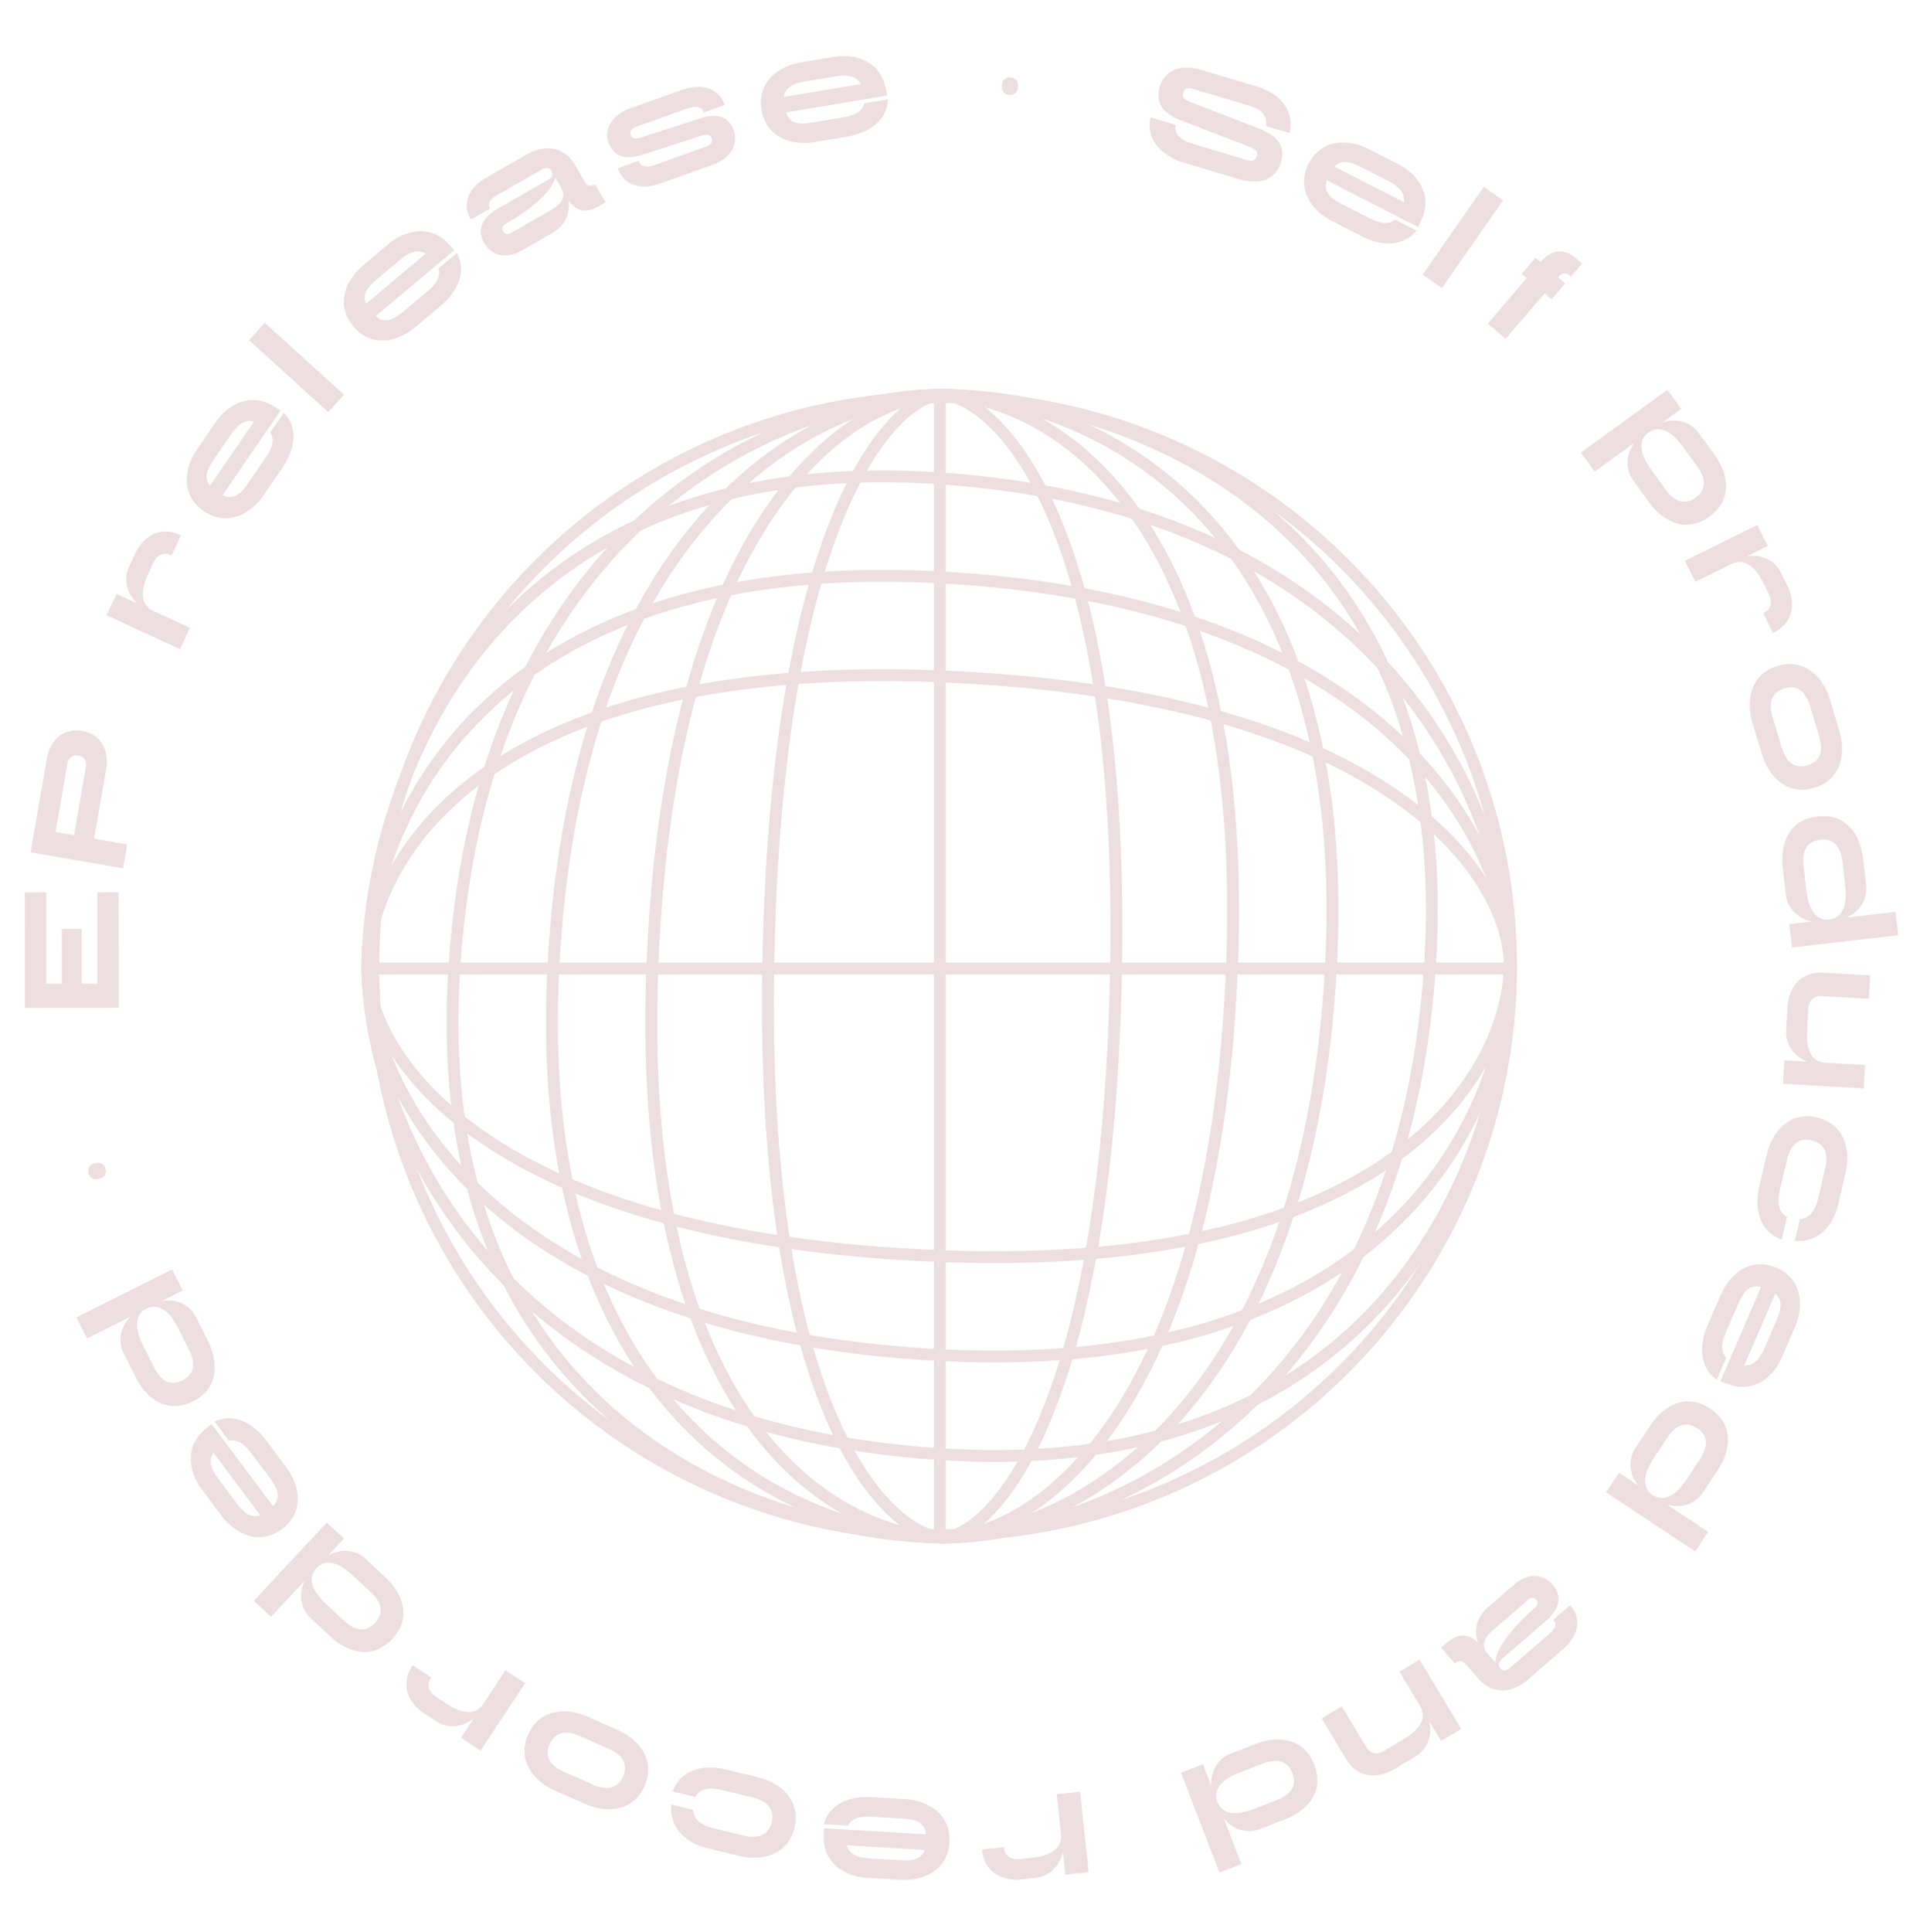 <svg width="162" height="163" viewBox="0 0 162 163" fill="none" xmlns="http://www.w3.org/2000/svg">

  <style>
    @keyframes rotate {
      0% {
        transform: rotate(360deg);
      }
      100% {
        transform: rotate(0deg);
      }
    }

    #globe {
      height: 100%;
      width: 100%;
    }

    #text {
      transform-origin: center center;
      animation-name: rotate;
      animation-duration: 6s;
      animation-direction: forward;
      animation-iteration-count: infinite;
      animation-timing-function: linear;
    }

  </style>
<g id="globe">
      <path
        d="M79.497 129.701C75.106 129.501 64.109 119.522 64.827 81.201C65.546 42.88 75.705 33.299 79.497 33.299"
        stroke="#eddedf"
      />
      <path
        d="M79.497 129.701C70.745 129.501 53.6 120.12 55.032 81.799C56.464 43.478 71.938 33.299 79.497 33.299"
        stroke="#eddedf"
      />
      <path
        d="M79.497 129.701C67.757 129.501 44.757 120.12 46.678 81.799C48.599 43.478 69.358 33.299 79.497 33.299"
        stroke="#eddedf"
      />
      <path
        d="M79.497 129.701C64.769 129.501 35.914 120.12 38.324 81.799C40.734 43.478 66.777 33.299 79.497 33.299"
        stroke="#eddedf"
      />
      <path
        d="M79.497 33.299C83.888 33.499 94.886 43.478 94.167 81.799C93.449 120.12 83.289 129.701 79.497 129.701"
        stroke="#eddedf"
      />
      <path
        d="M79.497 33.299C88.249 33.499 105.394 42.88 103.962 81.201C102.53 119.522 87.055 129.701 79.497 129.701"
        stroke="#eddedf"
      />
      <path
        d="M79.497 33.299C91.237 33.499 114.237 42.88 112.316 81.201C110.395 119.522 89.636 129.701 79.497 129.701"
        stroke="#eddedf"
      />
      <path
        d="M79.497 33.299C94.226 33.499 123.08 42.88 120.67 81.201C118.26 119.522 92.217 129.701 79.497 129.701"
        stroke="#eddedf"
      />
      <line
        x1="79.296"
        y1="130"
        x2="79.296"
        y2="33.599"
        stroke="#eddedf"
      />
      <path
        d="M127.398 81.5C127.198 90.252 117.818 107.397 79.497 105.965C41.176 104.533 30.997 89.058 30.997 81.5"
        stroke="#eddedf"
      />
      <path
        d="M127.398 81.5C127.198 93.24 117.818 116.24 79.497 114.319C41.176 112.398 30.997 91.639 30.997 81.5"
        stroke="#eddedf"
      />
      <path
        d="M127.4 81.5C127.2 96.228 117.82 125.083 79.499 122.673C41.178 120.263 30.998 94.22 30.998 81.5"
        stroke="#eddedf"
      />
      <path
        d="M30.997 81.5C31.196 72.748 40.577 55.603 78.898 57.035C117.219 58.467 127.398 73.942 127.398 81.5"
        stroke="#eddedf"
      />
      <path
        d="M30.997 81.5C31.196 69.76 40.577 46.76 78.898 48.681C117.219 50.602 127.398 71.361 127.398 81.5"
        stroke="#eddedf"
      />
      <path
        d="M30.996 81.5C31.196 66.772 40.577 37.917 78.897 40.327C117.218 42.737 127.397 68.78 127.397 81.5"
        stroke="#eddedf"
      />
      <line
        x1="127.698"
        y1="81.701"
        x2="31.297"
        y2="81.701"
        stroke="#eddedf"
      />
      <circle cx="79.498" cy="81.5" r="48" stroke="#eddedf" />
    </g>
    <g id="text">
      <path
        d="M2.091 75.279L2.099 85.025L10.019 85.019L10.011 75.273L8.207 75.274L8.213 82.974L6.893 82.975L6.889 78.355L5.217 78.357L5.221 82.977L3.901 82.978L3.895 75.278L2.091 75.279Z"
        fill="#eddedf"
      />
      <path
        d="M3.953 63.985L2.581 71.897L10.385 73.25L10.735 71.234L7.938 70.749L8.961 64.853C9.192 63.52 8.712 61.974 6.934 61.666C5.157 61.358 4.185 62.652 3.953 63.985ZM7.247 64.69L6.247 70.456L4.687 70.185L5.687 64.419C5.766 63.964 6.079 63.639 6.61 63.731C7.141 63.823 7.326 64.235 7.247 64.69Z"
        fill="#eddedf"
      />
      <path
        d="M11.388 46.725L10.88 47.823C10.46 48.732 10.566 49.944 11.585 50.912L9.827 50.1L8.996 51.897L15.187 54.76L16.018 52.962L12.922 51.531C11.814 51.019 11.87 49.772 12.484 48.444L12.899 47.545C13.209 46.876 13.704 46.487 14.482 46.847L15.267 45.15C13.37 44.273 12.007 45.387 11.388 46.725Z"
        fill="#eddedf"
      />
      <path
        d="M22.806 36.478C23.174 37.09 23.004 37.747 22.426 38.591L20.922 40.787C20.207 41.831 19.611 42.156 18.78 41.773L23.671 34.631L23.072 34.26C21.085 33.033 19.179 34.181 18.222 35.579L16.606 37.938C15.531 39.509 15.225 41.766 17.195 43.114C19.164 44.463 21.158 43.362 22.233 41.792L23.849 39.432C24.8 38.044 25.254 36.155 23.95 34.808L22.806 36.478ZM18.017 38.798L19.521 36.602C20.087 35.776 20.684 35.371 21.438 35.555L17.715 40.991C17.232 40.393 17.365 39.751 18.017 38.798Z"
        fill="#eddedf"
      />
      <path
        d="M22.343 27.235L21.013 28.702L27.695 34.76L29.025 33.293L22.343 27.235Z"
        fill="#eddedf"
      />
      <path
        d="M36.998 22.646C37.188 23.334 36.848 23.921 36.065 24.579L34.026 26.291C33.057 27.104 32.396 27.257 31.698 26.666L38.328 21.099L37.85 20.581C36.266 18.866 34.122 19.46 32.824 20.549L30.634 22.388C29.177 23.612 28.276 25.704 29.811 27.532C31.346 29.36 33.562 28.835 35.02 27.611L37.21 25.772C38.499 24.69 39.443 22.992 38.548 21.345L36.998 22.646ZM31.762 23.595L33.801 21.883C34.568 21.24 35.251 21.01 35.929 21.39L30.883 25.626C30.577 24.921 30.878 24.338 31.762 23.595Z"
        fill="#eddedf"
      />
      <path
        d="M49.319 15.304L48.552 13.968C47.513 12.155 45.756 12.275 44.477 13.008L40.984 15.011C39.801 15.69 38.845 16.986 39.726 18.522L41.349 17.592C41.091 17.143 41.372 16.793 41.849 16.519L45.742 14.286C46.076 14.095 46.348 14.104 46.528 14.419C46.709 14.734 46.58 14.973 46.246 15.164L42.038 17.577C40.272 18.59 40.41 19.715 40.864 20.507C41.384 21.414 42.497 22.005 44.062 21.108L46.514 19.702C47.85 18.936 48.103 17.827 47.961 16.894C48.553 17.772 49.396 18.049 50.522 17.403L51.095 17.075L50.219 15.548C49.876 15.745 49.559 15.724 49.319 15.304ZM46.623 17.636L43.035 19.693C42.844 19.803 42.585 19.749 42.454 19.52C42.322 19.291 42.407 19.039 42.598 18.93C44.735 17.704 46.725 16.044 46.835 14.953L47.388 15.917C47.76 16.566 47.368 17.209 46.623 17.636Z"
        fill="#eddedf"
      />
      <path
        d="M55.709 15.478L60.163 13.888C61.696 13.34 62.311 12.116 61.911 10.998C61.527 9.92 60.623 9.483 59.117 9.975L54.006 11.624C53.639 11.743 53.336 11.711 53.218 11.38C53.099 11.048 53.31 10.821 53.673 10.692L58.003 9.146C58.635 8.92 59.189 8.933 59.388 9.492L61.149 8.864C60.554 7.196 58.896 7.098 57.559 7.576L53.105 9.166C51.913 9.591 50.876 10.709 51.338 12.004C51.767 13.206 52.786 13.508 54.117 13.079L59.259 11.419C59.625 11.3 59.928 11.332 60.05 11.674C60.169 12.005 59.958 12.232 59.595 12.362L55.244 13.915C54.623 14.137 54.079 14.121 53.88 13.561L52.118 14.19C52.714 15.858 54.351 15.962 55.709 15.478Z"
        fill="#eddedf"
      />
      <path
        d="M72.925 8.716C72.738 9.405 72.147 9.737 71.138 9.905L68.512 10.343C67.264 10.551 66.617 10.347 66.317 9.482L74.856 8.059L74.708 7.37C74.216 5.088 72.067 4.509 70.397 4.788L67.576 5.258C65.698 5.571 63.859 6.914 64.251 9.269C64.644 11.623 66.819 12.298 68.697 11.985L71.518 11.515C73.178 11.238 74.854 10.256 74.921 8.383L72.925 8.716ZM67.933 6.871L70.559 6.433C71.547 6.269 72.252 6.419 72.642 7.09L66.143 8.173C66.239 7.41 66.794 7.061 67.933 6.871Z"
        fill="#eddedf"
      />
      <path
        d="M84.536 7.224C84.552 6.953 84.629 6.767 84.768 6.665C84.906 6.563 85.067 6.518 85.25 6.529C85.44 6.54 85.598 6.605 85.723 6.722C85.856 6.84 85.914 7.035 85.897 7.306C85.882 7.569 85.801 7.755 85.655 7.864C85.516 7.973 85.351 8.022 85.161 8.011C84.978 8 84.824 7.932 84.699 7.807C84.575 7.682 84.52 7.488 84.536 7.224Z"
        fill="#eddedf"
      />
      <path
        d="M99.826 7.83C99.936 7.461 100.216 7.372 100.595 7.485L105.423 8.924C106.34 9.198 106.978 9.675 106.81 10.624L108.813 11.221C109.285 9.1 107.712 7.793 106.025 7.29L101.376 5.904C99.637 5.386 98.269 5.93 97.867 7.28C97.418 8.787 98.28 9.63 99.598 10.137L105.539 12.425C105.951 12.583 106.16 12.806 106.053 13.164C105.943 13.533 105.661 13.633 105.26 13.513L100.664 12.143C99.726 11.863 99.05 11.397 99.193 10.533L97.084 9.905C96.635 11.951 98.249 13.236 99.957 13.745L104.489 15.097C106.44 15.678 107.672 15.047 108.071 13.709C108.508 12.243 107.681 11.4 106.208 10.834L100.32 8.562C99.929 8.411 99.72 8.188 99.826 7.83Z"
        fill="#eddedf"
      />
      <path
        d="M117.714 18.53C117.154 18.972 116.481 18.888 115.57 18.422L113.2 17.21C112.074 16.634 111.676 16.084 111.949 15.211L119.657 19.153L119.948 18.511C120.912 16.385 119.531 14.64 118.022 13.869L115.476 12.567C113.782 11.7 111.504 11.684 110.417 13.809C109.33 15.934 110.676 17.772 112.371 18.639L114.917 19.941C116.415 20.707 118.347 20.917 119.516 19.451L117.714 18.53ZM114.803 14.076L117.173 15.288C118.064 15.744 118.542 16.284 118.456 17.056L112.59 14.056C113.121 13.499 113.775 13.55 114.803 14.076Z"
        fill="#eddedf"
      />
      <path
        d="M126.822 16.893L125.197 15.761L120.04 23.161L121.664 24.293L126.822 16.893Z"
        fill="#eddedf"
      />
      <path
        d="M132.559 23.319L133.489 22.232L132.987 21.803C131.985 20.945 130.935 20.987 129.969 22.115L129.551 21.757L128.406 23.094L128.824 23.452L125.533 27.296L127.037 28.583L130.328 24.74L130.913 25.24L132.058 23.904L131.456 23.388C131.842 22.937 132.174 22.989 132.559 23.319Z"
        fill="#eddedf"
      />
      <path
        d="M133.387 38.179L134.549 39.782L137.897 37.354C137.085 38.5 137.215 39.71 137.802 40.521L139.159 42.391C140.276 43.931 142.21 45.043 144.231 43.577C146.252 42.111 145.797 39.928 144.68 38.387L143.323 36.517C142.736 35.707 141.626 35.207 140.284 35.623L141.851 34.487L140.689 32.884L133.387 38.179ZM139.292 39.577C138.433 38.392 138.129 37.186 139.091 36.489C140.052 35.791 141.104 36.455 141.963 37.639L143.19 39.331C143.875 40.275 144.075 41.244 143.069 41.974C142.062 42.704 141.203 42.212 140.519 41.269L139.292 39.577Z"
        fill="#eddedf"
      />
      <path
        d="M150.805 49.386L150.268 48.302C149.823 47.405 148.812 46.727 147.419 46.914L149.154 46.054L148.275 44.281L142.164 47.309L143.043 49.083L146.099 47.569C147.193 47.027 148.129 47.851 148.779 49.162L149.219 50.049C149.546 50.71 149.539 51.339 148.77 51.72L149.6 53.396C151.473 52.468 151.46 50.707 150.805 49.386Z"
        fill="#eddedf"
      />
      <path
        d="M155.206 61.698L154.381 58.96C153.831 57.138 152.265 55.485 149.979 56.174C147.694 56.863 147.302 59.106 147.851 60.928L148.676 63.667C149.226 65.489 150.793 67.142 153.078 66.453C155.363 65.764 155.755 63.52 155.206 61.698ZM150.33 63.053L149.568 60.526C149.231 59.409 149.361 58.428 150.551 58.069C151.741 57.711 152.391 58.457 152.727 59.573L153.489 62.101C153.826 63.217 153.697 64.198 152.506 64.557C151.316 64.916 150.666 64.17 150.33 63.053Z"
        fill="#eddedf"
      />
      <path
        d="M157.191 72.386C156.972 70.496 155.832 68.579 153.351 68.866C150.871 69.152 150.197 71.279 150.416 73.169L150.681 75.464C150.796 76.458 151.518 77.438 152.892 77.733L150.969 77.955L151.196 79.922L160.157 78.887L159.929 76.92L155.821 77.395C157.091 76.794 157.571 75.675 157.456 74.681L157.191 72.386ZM152.177 73.076C152.043 71.918 152.344 70.975 153.579 70.833C154.813 70.69 155.321 71.539 155.455 72.698L155.695 74.774C155.863 76.227 155.537 77.427 154.356 77.564C153.176 77.7 152.585 76.606 152.417 75.153L152.177 73.076Z"
        fill="#eddedf"
      />
      <path
        d="M157.368 89.834L153.963 89.638C152.777 89.57 152.382 88.39 152.466 86.93L152.569 85.15C152.607 84.481 152.912 83.98 153.735 84.028L157.689 84.255L157.803 82.278L153.849 82.051C151.763 81.931 150.903 83.468 150.818 84.939L150.703 86.938C150.645 87.938 151.189 89.026 152.492 89.553L150.559 89.442L150.445 91.419L157.254 91.811L157.368 89.834Z"
        fill="#eddedf"
      />
      <path
        d="M150.781 102.643C150.022 102.263 149.943 101.397 150.176 100.401L150.778 97.83C151.044 96.695 151.646 95.909 152.856 96.193C154.066 96.476 154.257 97.447 153.991 98.583L153.394 101.132C153.171 102.085 152.714 102.78 151.867 102.83L151.435 104.672C153.53 104.846 154.701 103.268 155.083 101.64L155.73 98.877C156.164 97.024 155.632 94.809 153.308 94.265C150.984 93.721 149.524 95.469 149.09 97.322L148.437 100.106C148.036 101.82 148.352 103.848 150.329 104.571L150.781 102.643Z"
        fill="#eddedf"
      />
      <path
        d="M145.654 114.533C145.176 114.003 145.217 113.326 145.623 112.387L146.679 109.943C147.181 108.782 147.703 108.349 148.592 108.565L145.159 116.512L145.818 116.761C148.003 117.585 149.654 116.093 150.325 114.538L151.46 111.913C152.215 110.166 152.083 107.892 149.891 106.945C147.7 105.999 145.954 107.461 145.199 109.208L144.065 111.833C143.397 113.378 143.314 115.319 144.852 116.391L145.654 114.533ZM149.91 111.339L148.854 113.783C148.457 114.702 147.949 115.213 147.173 115.178L149.787 109.129C150.376 109.623 150.368 110.279 149.91 111.339Z"
        fill="#eddedf"
      />
      <path
        d="M144.952 123.988C146.004 122.402 146.368 120.201 144.287 118.821C142.206 117.441 140.32 118.632 139.269 120.218L137.992 122.143C137.439 122.978 137.359 124.192 138.219 125.304L136.606 124.234L135.511 125.884L143.028 130.869L144.123 129.219L140.676 126.933C142.034 127.293 143.122 126.747 143.675 125.913L144.952 123.988ZM140.675 121.283C141.319 120.311 142.157 119.784 143.193 120.471C144.228 121.158 144.069 122.135 143.425 123.107L142.269 124.848C141.461 126.068 140.437 126.775 139.447 126.118C138.457 125.462 138.711 124.244 139.519 123.025L140.675 121.283Z"
        fill="#eddedf"
      />
      <path
        d="M123.686 140.391L124.693 141.555C126.061 143.136 127.762 142.681 128.877 141.717L131.922 139.083C132.953 138.19 133.643 136.735 132.484 135.396L131.07 136.619C131.408 137.01 131.2 137.408 130.784 137.768L127.391 140.705C127.099 140.957 126.831 141 126.594 140.725C126.356 140.451 126.437 140.192 126.728 139.94L130.397 136.765C131.936 135.434 131.585 134.356 130.987 133.665C130.303 132.875 129.098 132.507 127.734 133.688L125.596 135.537C124.431 136.545 124.396 137.681 124.714 138.57C123.965 137.822 123.084 137.711 122.102 138.56L121.603 138.992L122.755 140.323C123.054 140.064 123.369 140.025 123.686 140.391ZM125.885 137.586L129.012 134.88C129.179 134.736 129.443 134.739 129.616 134.939C129.789 135.138 129.754 135.401 129.588 135.545C127.725 137.157 126.09 139.168 126.191 140.26L125.464 139.419C124.974 138.854 125.236 138.147 125.885 137.586Z"
        fill="#eddedf"
      />
      <path
        d="M117.65 149.23L119.442 148.154C120.3 147.639 120.894 146.577 120.595 145.204L121.592 146.863L123.289 145.844L119.779 139.997L118.081 141.016L119.836 143.94C120.448 144.958 119.696 145.949 118.441 146.702L116.838 147.665C116.263 148.01 115.678 148.041 115.253 147.333L113.215 143.938L111.517 144.958L113.556 148.353C114.632 150.144 116.386 149.989 117.65 149.23Z"
        fill="#eddedf"
      />
      <path
        d="M108.444 153.458C110.22 152.773 111.79 151.188 110.891 148.859C109.992 146.529 107.765 146.41 105.989 147.095L103.834 147.926C102.9 148.286 102.133 149.231 102.191 150.635L101.494 148.829L99.647 149.541L102.894 157.957L104.741 157.244L103.252 153.385C104.152 154.465 105.355 154.649 106.289 154.289L108.444 153.458ZM106.52 148.776C107.608 148.357 108.596 148.412 109.043 149.571C109.491 150.731 108.796 151.435 107.708 151.855L105.758 152.607C104.393 153.134 103.149 153.119 102.722 152.01C102.294 150.902 103.205 150.055 104.57 149.529L106.52 148.776Z"
        fill="#eddedf"
      />
      <path
        d="M86.19 158.531L87.394 158.402C88.389 158.295 89.374 157.581 89.681 156.21L89.887 158.135L91.856 157.924L91.129 151.143L89.16 151.354L89.524 154.744C89.654 155.958 88.556 156.552 87.101 156.708L86.117 156.813C85.384 156.892 84.796 156.667 84.704 155.814L82.845 156.013C83.068 158.091 84.725 158.688 86.19 158.531Z"
        fill="#eddedf"
      />
      <path
        d="M71.531 154.006C71.867 153.376 72.518 153.184 73.539 153.246L76.196 153.407C77.459 153.484 78.044 153.828 78.143 154.737L69.502 154.214L69.492 154.918C69.461 157.253 71.425 158.298 73.116 158.4L75.971 158.573C77.87 158.688 79.964 157.79 80.108 155.408C80.252 153.025 78.283 151.881 76.384 151.766L73.529 151.593C71.849 151.491 69.995 152.073 69.511 153.884L71.531 154.006ZM75.983 156.921L73.326 156.76C72.327 156.699 71.673 156.395 71.442 155.654L78.019 156.052C77.755 156.775 77.136 156.991 75.983 156.921Z"
        fill="#eddedf"
      />
      <path
        d="M58.676 151.583C59.063 150.828 59.93 150.756 60.924 150.997L63.489 151.62C64.622 151.896 65.403 152.504 65.109 153.712C64.816 154.92 63.843 155.102 62.71 154.827L60.166 154.209C59.215 153.978 58.523 153.516 58.48 152.668L56.642 152.221C56.45 154.314 58.019 155.499 59.644 155.893L62.401 156.563C64.251 157.013 66.47 156.499 67.033 154.179C67.597 151.86 65.861 150.385 64.011 149.936L61.232 149.261C59.522 148.846 57.491 149.145 56.752 151.116L58.676 151.583Z"
        fill="#eddedf"
      />
      <path
        d="M46.785 151.03L49.401 152.186C51.142 152.955 53.417 152.842 54.382 150.659C55.346 148.475 53.898 146.717 52.158 145.948L49.542 144.792C47.801 144.023 45.526 144.136 44.562 146.319C43.597 148.503 45.045 150.261 46.785 151.03ZM48.931 146.446L51.346 147.513C52.412 147.985 53.073 148.721 52.571 149.858C52.068 150.995 51.079 151.003 50.012 150.532L47.597 149.465C46.531 148.993 45.87 148.257 46.373 147.12C46.875 145.983 47.865 145.975 48.931 146.446Z"
        fill="#eddedf"
      />
      <path
        d="M35.796 144.536L36.806 145.203C37.641 145.754 38.856 145.831 39.965 144.969L38.899 146.584L40.551 147.675L44.309 141.983L42.656 140.892L40.778 143.738C40.105 144.757 38.88 144.516 37.659 143.71L36.833 143.165C36.218 142.759 35.907 142.211 36.38 141.495L34.819 140.465C33.668 142.209 34.566 143.724 35.796 144.536Z"
        fill="#eddedf"
      />
      <path
        d="M27.889 138.061C29.281 139.359 31.391 140.08 33.095 138.254C34.798 136.428 33.933 134.373 32.541 133.075L30.852 131.499C30.12 130.816 28.936 130.538 27.698 131.203L29.019 129.788L27.571 128.437L21.418 135.032L22.865 136.383L25.687 133.359C25.109 134.64 25.468 135.803 26.2 136.485L27.889 138.061ZM31.261 134.286C32.113 135.082 32.495 135.995 31.647 136.904C30.799 137.812 29.862 137.495 29.009 136.699L27.481 135.274C26.411 134.276 25.882 133.15 26.692 132.281C27.503 131.413 28.663 131.863 29.732 132.861L31.261 134.286Z"
        fill="#eddedf"
      />
      <path
        d="M19.319 121.533C20.017 121.382 20.584 121.755 21.197 122.574L22.791 124.705C23.549 125.718 23.665 126.387 23.035 127.051L17.849 120.119L17.305 120.567C15.504 122.052 15.976 124.226 16.991 125.583L18.704 127.873C19.845 129.397 21.883 130.413 23.794 128.983C25.705 127.553 25.305 125.311 24.165 123.787L22.452 121.497C21.444 120.15 19.802 119.112 18.107 119.912L19.319 121.533ZM19.973 126.814L18.378 124.682C17.779 123.881 17.588 123.185 18.005 122.53L21.952 127.806C21.23 128.072 20.665 127.739 19.973 126.814Z"
        fill="#eddedf"
      />
      <path
        d="M11.467 116.22C12.319 117.922 14.047 119.332 16.28 118.213C18.512 117.095 18.417 114.866 17.564 113.165L16.529 111.1C16.081 110.205 15.067 109.532 13.675 109.725L15.406 108.857L14.519 107.087L6.455 111.128L7.342 112.898L11.039 111.045C10.052 112.045 9.984 113.26 10.432 114.155L11.467 116.22ZM15.941 113.855C16.464 114.898 16.504 115.886 15.393 116.443C14.281 117 13.514 116.376 12.991 115.333L12.055 113.465C11.399 112.157 11.295 110.917 12.357 110.385C13.419 109.853 14.35 110.679 15.005 111.987L15.941 113.855Z"
        fill="#eddedf"
      />
      <path
        d="M8.343 99.434C8.08 99.499 7.879 99.48 7.741 99.378C7.603 99.276 7.512 99.136 7.468 98.958C7.423 98.772 7.438 98.603 7.514 98.448C7.587 98.287 7.756 98.174 8.02 98.109C8.276 98.047 8.478 98.069 8.625 98.177C8.77 98.277 8.866 98.42 8.911 98.605C8.954 98.783 8.935 98.95 8.852 99.106C8.769 99.262 8.6 99.372 8.343 99.434Z"
        fill="#eddedf"
      />
    </g>
</svg>
